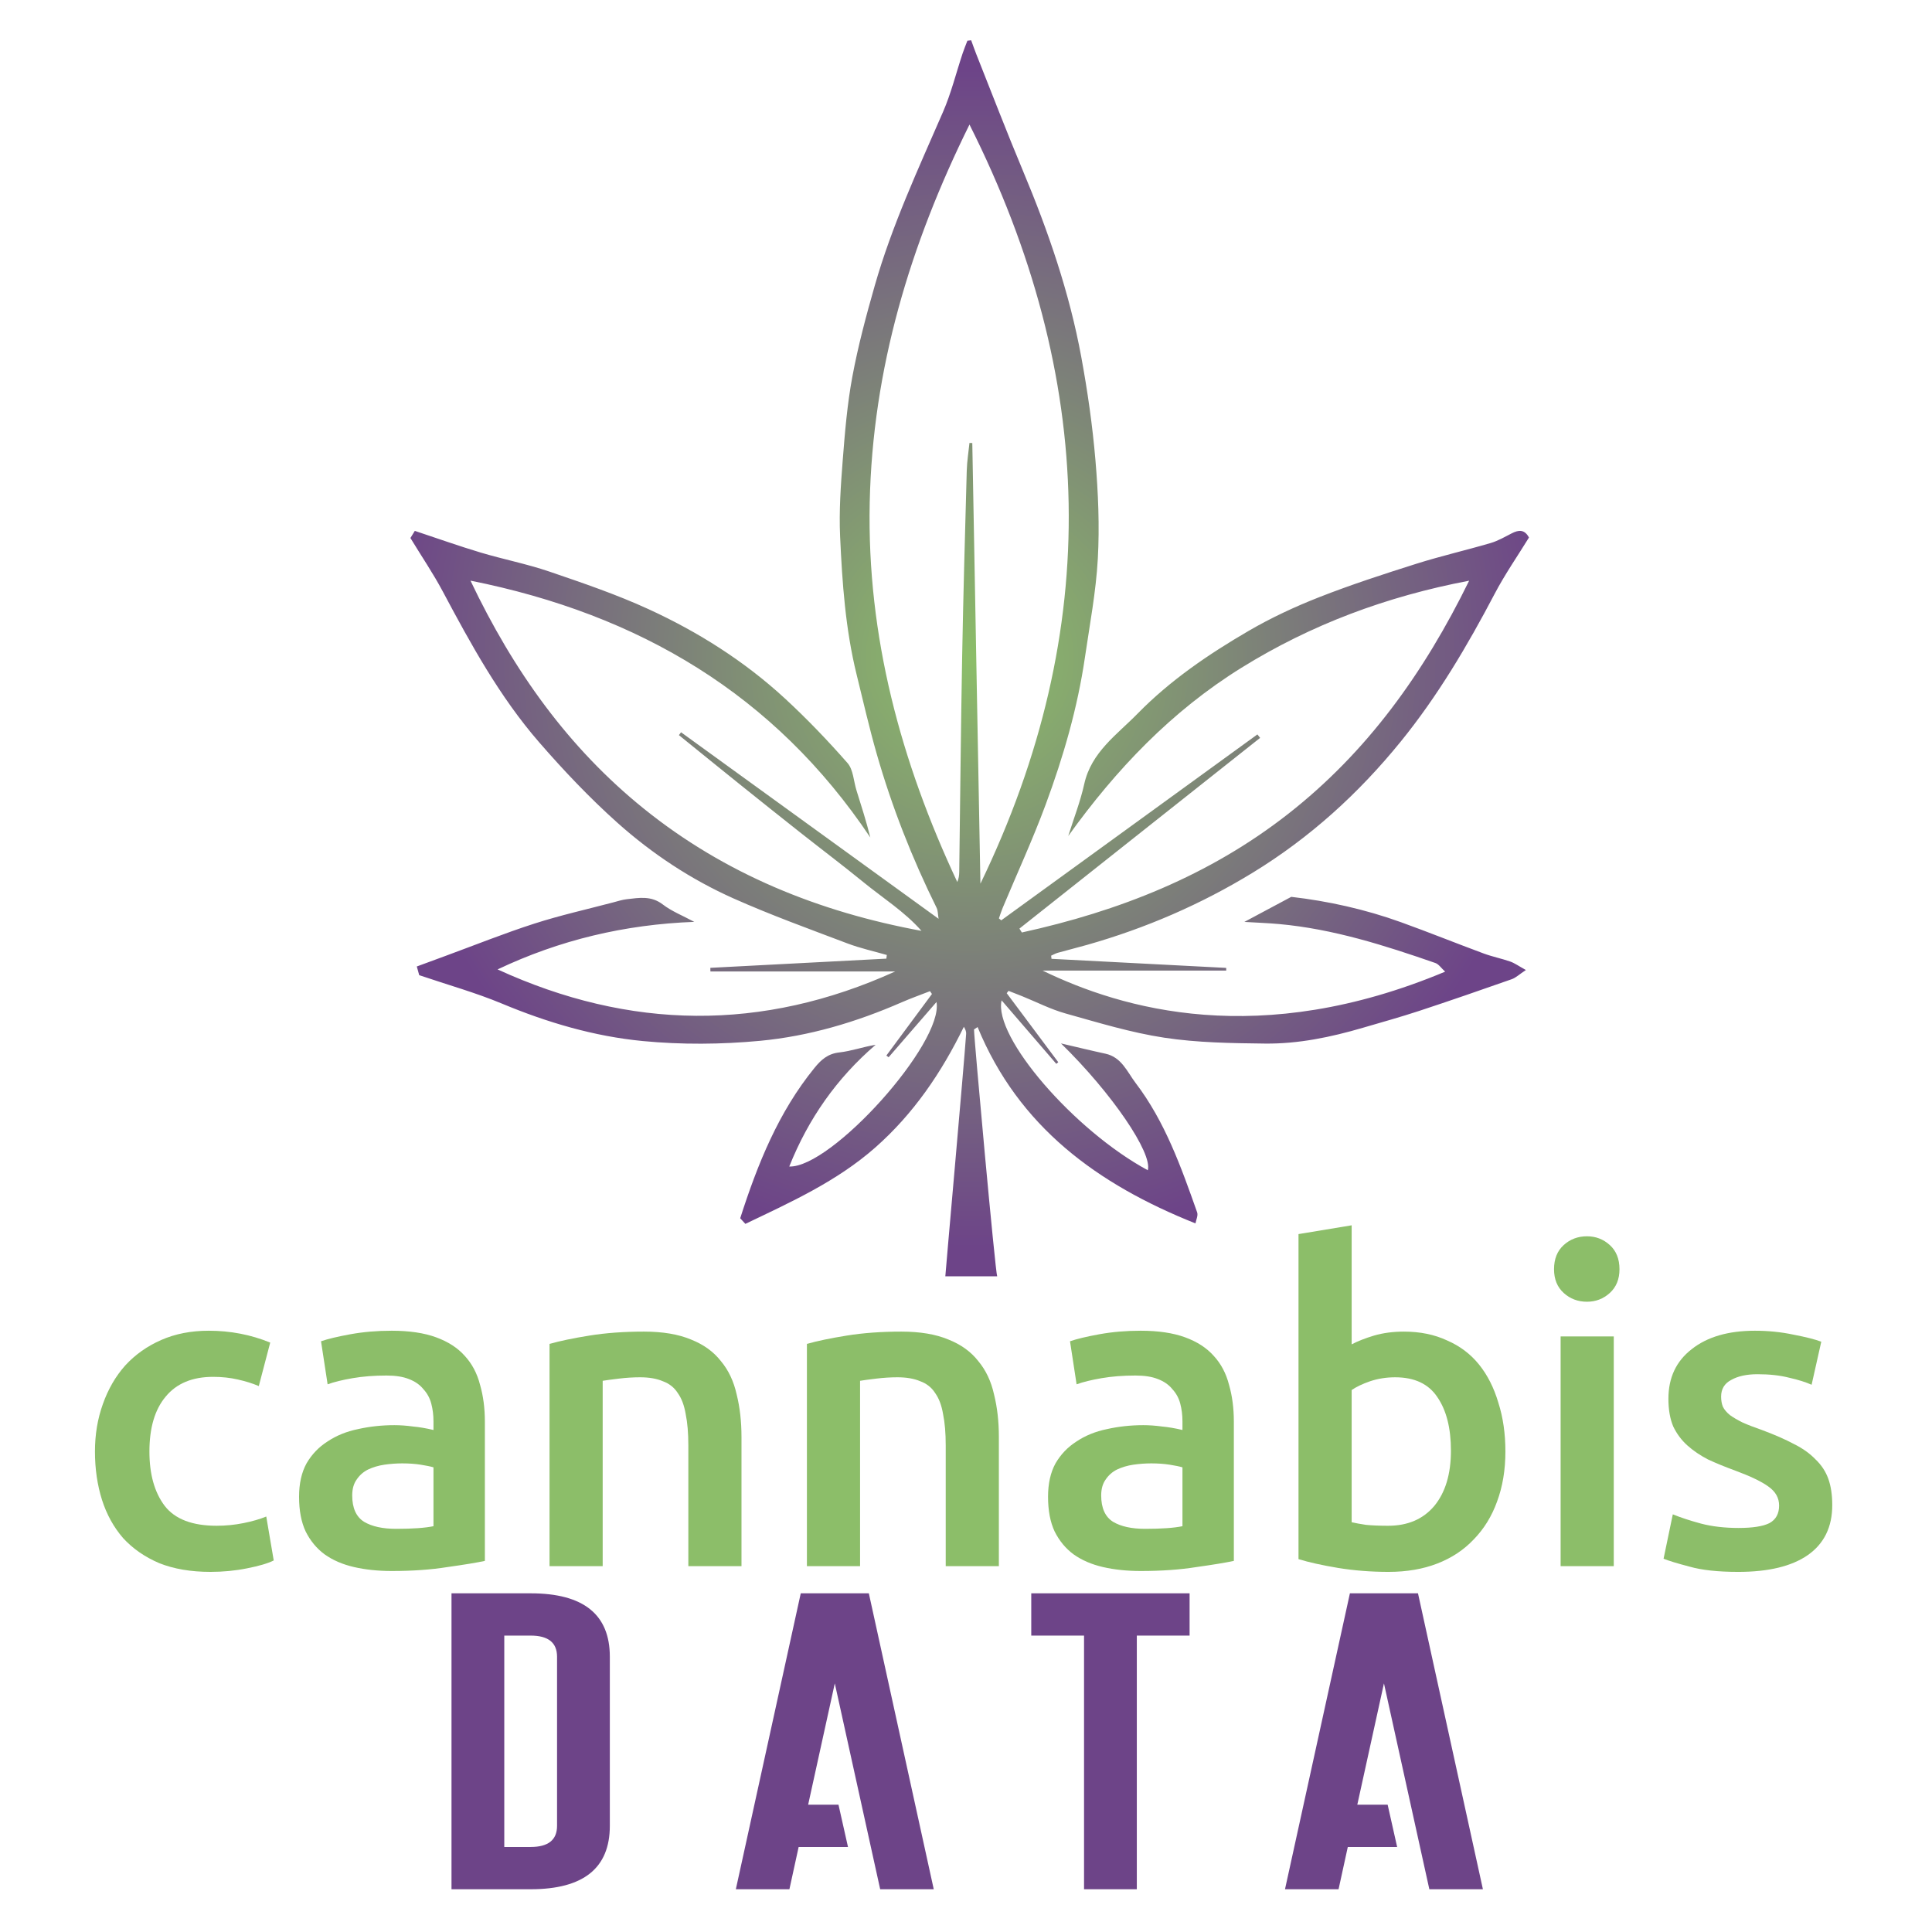 <?xml version="1.0" encoding="UTF-8" standalone="no"?>
<svg
   xmlns:dc="http://purl.org/dc/elements/1.1/"
   xmlns:cc="http://creativecommons.org/ns#"
   xmlns:rdf="http://www.w3.org/1999/02/22-rdf-syntax-ns#"
   xmlns:svg="http://www.w3.org/2000/svg"
   xmlns="http://www.w3.org/2000/svg"
   xmlns:sodipodi="http://sodipodi.sourceforge.net/DTD/sodipodi-0.dtd"
   xmlns:inkscape="http://www.inkscape.org/namespaces/inkscape"
   width="512"
   height="512"
   viewBox="0 0 135.467 135.467"
   version="1.1"
   id="svg936"
   inkscape:version="1.0.1 (3bc2e813f5, 2020-09-07)"
   sodipodi:docname="cannabis-data-logo-512.svg"
   inkscape:export-filename="C:\Users\keega\Documents\cannlytics\cannabisdata\dashboard\static\dashboard\images\logos\cannabis-data-logo-512.png"
   inkscape:export-xdpi="96"
   inkscape:export-ydpi="96">
  <defs
     id="defs930">
    <radialGradient
       fx="0"
       fy="0"
       cx="0"
       cy="0"
       r="1"
       gradientUnits="userSpaceOnUse"
       gradientTransform="matrix(176.605,0,0,-176.605,961.01,620.814)"
       spreadMethod="pad"
       id="radialGradient55">
      <stop
         style="stop-opacity:1;stop-color:#8cbe69"
         offset="0"
         id="stop51" />
      <stop
         style="stop-opacity:1;stop-color:#6d4488"
         offset="1"
         id="stop53" />
    </radialGradient>
  </defs>
  <sodipodi:namedview
     id="base"
     pagecolor="#ffffff"
     bordercolor="#666666"
     borderopacity="1.0"
     inkscape:pageopacity="0.0"
     inkscape:pageshadow="2"
     inkscape:zoom="0.98994949"
     inkscape:cx="236.20163"
     inkscape:cy="175.45193"
     inkscape:document-units="mm"
     inkscape:current-layer="layer1"
     inkscape:document-rotation="0"
     showgrid="false"
     units="px"
     inkscape:window-width="1920"
     inkscape:window-height="1094"
     inkscape:window-x="-11"
     inkscape:window-y="-11"
     inkscape:window-maximized="1" />
  <g
     inkscape:label="Layer 1"
     inkscape:groupmode="layer"
     id="layer1">
    <g
       aria-label="DaTa"
       transform="matrix(0.196,0,0,0.157,-2.092,-5.861)"
       style="font-style:normal;font-variant:normal;font-weight:normal;font-stretch:normal;font-size:266.667px;font-family:'Avenged For Yourself';-inkscape-font-specification:'Avenged For Yourself, Normal';font-variant-ligatures:normal;font-variant-caps:normal;font-variant-numeric:normal;font-feature-settings:normal;text-align:start;letter-spacing:0px;writing-mode:lr-tb;text-anchor:start;display:inline;fill:#6d4488;fill-opacity:1;fill-rule:nonzero;stroke:none;stroke-width:5.275"
       id="text65">
      <path
         d="m 172.195,748.922 h 28.32 q 28.32,0 28.32,28.32 v 75.521 q 0,28.32 -28.32,28.32 h -28.32 z m 18.88,113.281 h 9.44 q 9.44,0 9.44,-9.44 v -75.521 q 0,-9.44 -9.44,-9.44 h -9.44 z"
         style="font-style:normal;font-variant:normal;font-weight:normal;font-stretch:normal;font-size:193.333px;font-family:'Avenged For Yourself';-inkscape-font-specification:'Avenged For Yourself, Normal';font-variant-ligatures:normal;font-variant-caps:normal;font-variant-numeric:normal;font-feature-settings:normal;text-align:start;letter-spacing:38px;writing-mode:lr-tb;text-anchor:start;stroke-width:5.275"
         id="path211" />
      <path
         d="m 299.781,843.323 h 10.856 l 3.398,18.88 H 296.383 l -3.304,18.88 H 273.915 L 297.138,748.922 h 24.355 l 23.223,132.161 h -19.163 l -16.237,-91.947 z"
         style="font-style:normal;font-variant:normal;font-weight:normal;font-stretch:normal;font-size:193.333px;font-family:'Avenged For Yourself';-inkscape-font-specification:'Avenged For Yourself, Normal';font-variant-ligatures:normal;font-variant-caps:normal;font-variant-numeric:normal;font-feature-settings:normal;text-align:start;letter-spacing:38px;writing-mode:lr-tb;text-anchor:start;stroke-width:5.275"
         id="path213" />
      <path
         d="m 417.361,767.802 v 113.281 h -18.88 V 767.802 H 379.601 v -18.88 h 56.641 v 18.88 z"
         style="font-style:normal;font-variant:normal;font-weight:normal;font-stretch:normal;font-size:193.333px;font-family:'Avenged For Yourself';-inkscape-font-specification:'Avenged For Yourself, Normal';font-variant-ligatures:normal;font-variant-caps:normal;font-variant-numeric:normal;font-feature-settings:normal;text-align:start;letter-spacing:38px;writing-mode:lr-tb;text-anchor:start;stroke-width:5.275"
         id="path215" />
      <path
         d="m 496.237,843.323 h 10.856 l 3.398,18.88 h -17.653 l -3.304,18.88 h -19.163 l 23.223,-132.161 h 24.355 l 23.223,132.161 h -19.163 l -16.237,-91.947 z"
         style="font-style:normal;font-variant:normal;font-weight:normal;font-stretch:normal;font-size:193.333px;font-family:'Avenged For Yourself';-inkscape-font-specification:'Avenged For Yourself, Normal';font-variant-ligatures:normal;font-variant-caps:normal;font-variant-numeric:normal;font-feature-settings:normal;text-align:start;letter-spacing:38px;writing-mode:lr-tb;text-anchor:start;stroke-width:5.275"
         id="path217" />
    </g>
    <g
       aria-label="cannabis"
       style="font-style:normal;font-variant:normal;font-weight:500;font-stretch:normal;font-size:85.333px;font-family:Ubuntu;-inkscape-font-specification:'Ubuntu, Medium';font-variant-ligatures:normal;font-variant-caps:normal;font-variant-numeric:normal;font-feature-settings:normal;text-align:start;letter-spacing:0px;writing-mode:lr-tb;text-anchor:start;display:inline;fill:#8cbe69;fill-opacity:1;fill-rule:nonzero;stroke:none;stroke-width:2.011"
       id="text61"
       transform="matrix(0.175,0,0,0.175,-2.092,-5.861)">
      <path
         d="m 50,615.076 q 0,-10.208 3.168,-19.008 3.168,-8.976 8.976,-15.488 5.984,-6.512 14.432,-10.208 8.448,-3.696 19.008,-3.696 13.024,0 24.64,4.752 l -4.576,17.424 q -3.696,-1.584 -8.448,-2.64 -4.576,-1.056 -9.856,-1.056 -12.496,0 -19.008,7.92 -6.512,7.744 -6.512,22 0,13.728 6.16,21.824 6.16,7.92 20.768,7.92 5.456,0 10.736,-1.056 5.28,-1.056 9.152,-2.64 l 2.992,17.6 q -3.52,1.76 -10.736,3.168 -7.04,1.408 -14.608,1.408 -11.792,0 -20.592,-3.52 -8.624,-3.696 -14.432,-10.032 -5.632,-6.512 -8.448,-15.312 -2.816,-8.976 -2.816,-19.36 z"
         style="font-style:normal;font-variant:normal;font-weight:500;font-stretch:normal;font-size:176px;font-family:Ubuntu;-inkscape-font-specification:'Ubuntu, Medium';font-variant-ligatures:normal;font-variant-caps:normal;font-variant-numeric:normal;font-feature-settings:normal;text-align:center;letter-spacing:0px;writing-mode:lr-tb;text-anchor:middle;stroke-width:2.011"
         id="path194" />
      <path
         d="m 170.675,646.052 q 9.856,0 14.96,-1.056 v -23.584 q -1.76,-0.528 -5.104,-1.056 -3.344,-0.528 -7.392,-0.528 -3.52,0 -7.216,0.528 -3.52,0.528 -6.512,1.936 -2.816,1.408 -4.576,4.048 -1.76,2.464 -1.76,6.336 0,7.568 4.752,10.56 4.752,2.816 12.848,2.816 z m -1.76,-79.376 q 10.56,0 17.776,2.64 7.216,2.64 11.44,7.392 4.4,4.752 6.16,11.616 1.936,6.688 1.936,14.784 v 55.792 q -4.928,1.056 -14.96,2.464 -9.856,1.584 -22.352,1.584 -8.272,0 -15.136,-1.584 -6.864,-1.584 -11.792,-5.104 -4.752,-3.52 -7.568,-9.152 -2.64,-5.632 -2.64,-13.904 0,-7.92 2.992,-13.376 3.168,-5.456 8.448,-8.8 5.28,-3.52 12.144,-4.928 7.04,-1.584 14.608,-1.584 3.52,0 7.392,0.528 3.872,0.352 8.272,1.408 v -3.52 q 0,-3.696 -0.88,-7.04 -0.88,-3.344 -3.168,-5.808 -2.112,-2.64 -5.808,-4.048 -3.52,-1.408 -8.976,-1.408 -7.392,0 -13.552,1.056 -6.16,1.056 -10.032,2.464 l -2.64,-17.248 q 4.048,-1.408 11.792,-2.816 7.744,-1.408 16.544,-1.408 z"
         style="font-style:normal;font-variant:normal;font-weight:500;font-stretch:normal;font-size:176px;font-family:Ubuntu;-inkscape-font-specification:'Ubuntu, Medium';font-variant-ligatures:normal;font-variant-caps:normal;font-variant-numeric:normal;font-feature-settings:normal;text-align:center;letter-spacing:0px;writing-mode:lr-tb;text-anchor:middle;stroke-width:2.011"
         id="path196" />
      <path
         d="m 232.135,571.956 q 6.16,-1.76 16.016,-3.344 9.856,-1.584 21.824,-1.584 11.264,0 18.832,3.168 7.568,2.992 11.968,8.624 4.576,5.456 6.336,13.376 1.936,7.744 1.936,17.072 v 51.744 h -21.296 v -48.4 q 0,-7.392 -1.056,-12.496 -0.88,-5.28 -3.168,-8.448 -2.112,-3.344 -5.984,-4.752 -3.696,-1.584 -9.152,-1.584 -4.048,0 -8.448,0.528 -4.4,0.528 -6.512,0.88 v 74.272 h -21.296 z"
         style="font-style:normal;font-variant:normal;font-weight:500;font-stretch:normal;font-size:176px;font-family:Ubuntu;-inkscape-font-specification:'Ubuntu, Medium';font-variant-ligatures:normal;font-variant-caps:normal;font-variant-numeric:normal;font-feature-settings:normal;text-align:center;letter-spacing:0px;writing-mode:lr-tb;text-anchor:middle;stroke-width:2.011"
         id="path198" />
      <path
         d="m 335.26,571.956 q 6.16,-1.76 16.016,-3.344 9.856,-1.584 21.824,-1.584 11.264,0 18.832,3.168 7.568,2.992 11.968,8.624 4.576,5.456 6.336,13.376 1.936,7.744 1.936,17.072 v 51.744 h -21.296 v -48.4 q 0,-7.392 -1.056,-12.496 -0.88,-5.28 -3.168,-8.448 -2.112,-3.344 -5.984,-4.752 -3.696,-1.584 -9.152,-1.584 -4.048,0 -8.448,0.528 -4.4,0.528 -6.512,0.88 v 74.272 h -21.296 z"
         style="font-style:normal;font-variant:normal;font-weight:500;font-stretch:normal;font-size:176px;font-family:Ubuntu;-inkscape-font-specification:'Ubuntu, Medium';font-variant-ligatures:normal;font-variant-caps:normal;font-variant-numeric:normal;font-feature-settings:normal;text-align:center;letter-spacing:0px;writing-mode:lr-tb;text-anchor:middle;stroke-width:2.011"
         id="path200" />
      <path
         d="m 470.769,646.052 q 9.856,0 14.96,-1.056 v -23.584 q -1.76,-0.528 -5.104,-1.056 -3.344,-0.528 -7.392,-0.528 -3.52,0 -7.216,0.528 -3.52,0.528 -6.512,1.936 -2.816,1.408 -4.576,4.048 -1.76,2.464 -1.76,6.336 0,7.568 4.752,10.56 4.752,2.816 12.848,2.816 z m -1.76,-79.376 q 10.56,0 17.776,2.64 7.216,2.64 11.44,7.392 4.4,4.752 6.16,11.616 1.936,6.688 1.936,14.784 v 55.792 q -4.928,1.056 -14.96,2.464 -9.856,1.584 -22.352,1.584 -8.272,0 -15.136,-1.584 -6.864,-1.584 -11.792,-5.104 -4.752,-3.52 -7.568,-9.152 -2.64,-5.632 -2.64,-13.904 0,-7.92 2.992,-13.376 3.168,-5.456 8.448,-8.8 5.28,-3.52 12.144,-4.928 7.04,-1.584 14.608,-1.584 3.52,0 7.392,0.528 3.872,0.352 8.272,1.408 v -3.52 q 0,-3.696 -0.88,-7.04 -0.88,-3.344 -3.168,-5.808 -2.112,-2.64 -5.808,-4.048 -3.52,-1.408 -8.976,-1.408 -7.392,0 -13.552,1.056 -6.16,1.056 -10.032,2.464 l -2.64,-17.248 q 4.048,-1.408 11.792,-2.816 7.744,-1.408 16.544,-1.408 z"
         style="font-style:normal;font-variant:normal;font-weight:500;font-stretch:normal;font-size:176px;font-family:Ubuntu;-inkscape-font-specification:'Ubuntu, Medium';font-variant-ligatures:normal;font-variant-caps:normal;font-variant-numeric:normal;font-feature-settings:normal;text-align:center;letter-spacing:0px;writing-mode:lr-tb;text-anchor:middle;stroke-width:2.011"
         id="path202" />
      <path
         d="m 593.301,614.724 q 0,-13.552 -5.456,-21.472 -5.28,-7.92 -16.896,-7.92 -5.28,0 -10.032,1.584 -4.576,1.584 -7.392,3.52 v 52.976 q 2.288,0.528 5.808,1.056 3.696,0.352 8.8,0.352 11.792,0 18.48,-7.92 6.688,-8.096 6.688,-22.176 z m 21.824,0.352 q 0,11.088 -3.344,20.064 -3.168,8.8 -9.328,15.136 -5.984,6.336 -14.608,9.68 -8.624,3.344 -19.536,3.344 -10.56,0 -20.24,-1.584 -9.504,-1.584 -15.84,-3.52 v -130.24 l 21.296,-3.52 v 47.696 q 3.696,-1.936 8.976,-3.52 5.456,-1.584 11.968,-1.584 9.68,0 17.248,3.52 7.744,3.344 12.848,9.68 5.104,6.336 7.744,15.312 2.816,8.8 2.816,19.536 z"
         style="font-style:normal;font-variant:normal;font-weight:500;font-stretch:normal;font-size:176px;font-family:Ubuntu;-inkscape-font-specification:'Ubuntu, Medium';font-variant-ligatures:normal;font-variant-caps:normal;font-variant-numeric:normal;font-feature-settings:normal;text-align:center;letter-spacing:0px;writing-mode:lr-tb;text-anchor:middle;stroke-width:2.011"
         id="path204" />
      <path
         d="m 658.545,661.012 h -21.296 v -92.048 h 21.296 z m 2.288,-118.976 q 0,5.984 -3.872,9.504 -3.872,3.52 -9.152,3.52 -5.456,0 -9.328,-3.52 -3.872,-3.52 -3.872,-9.504 0,-6.16 3.872,-9.68 3.872,-3.52 9.328,-3.52 5.28,0 9.152,3.52 3.872,3.52 3.872,9.68 z"
         style="font-style:normal;font-variant:normal;font-weight:500;font-stretch:normal;font-size:176px;font-family:Ubuntu;-inkscape-font-specification:'Ubuntu, Medium';font-variant-ligatures:normal;font-variant-caps:normal;font-variant-numeric:normal;font-feature-settings:normal;text-align:center;letter-spacing:0px;writing-mode:lr-tb;text-anchor:middle;stroke-width:2.011"
         id="path206" />
      <path
         d="m 708.597,645.7 q 8.448,0 12.32,-1.936 3.872,-2.112 3.872,-7.04 0,-4.576 -4.224,-7.568 -4.048,-2.992 -13.552,-6.512 -5.808,-2.112 -10.736,-4.4 -4.752,-2.464 -8.272,-5.632 -3.52,-3.168 -5.632,-7.568 -1.936,-4.576 -1.936,-11.088 0,-12.672 9.328,-19.888 9.328,-7.392 25.344,-7.392 8.096,0 15.488,1.584 7.392,1.408 11.088,2.816 l -3.872,17.248 q -3.52,-1.584 -8.976,-2.816 -5.456,-1.408 -12.672,-1.408 -6.512,0 -10.56,2.288 -4.048,2.112 -4.048,6.688 0,2.288 0.704,4.048 0.88,1.76 2.816,3.344 1.936,1.408 5.104,2.992 3.168,1.408 7.744,2.992 7.568,2.816 12.848,5.632 5.28,2.64 8.624,6.16 3.52,3.344 5.104,7.744 1.584,4.4 1.584,10.56 0,13.2 -9.856,20.064 -9.68,6.688 -27.808,6.688 -12.144,0 -19.536,-2.112 -7.392,-1.936 -10.384,-3.168 l 3.696,-17.776 q 4.752,1.936 11.264,3.696 6.688,1.76 15.136,1.76 z"
         style="font-style:normal;font-variant:normal;font-weight:500;font-stretch:normal;font-size:176px;font-family:Ubuntu;-inkscape-font-specification:'Ubuntu, Medium';font-variant-ligatures:normal;font-variant-caps:normal;font-variant-numeric:normal;font-feature-settings:normal;text-align:center;letter-spacing:0px;writing-mode:lr-tb;text-anchor:middle;stroke-width:2.011"
         id="path208" />
    </g>
    <g
       id="g39"
       style="display:inline;stroke-width:1.508"
       transform="matrix(0.234,0,0,-0.234,-156.884,191.429)">
      <g
         id="g41"
         style="stroke-width:1.508">
        <g
           id="g47"
           style="stroke-width:1.508">
          <g
             id="g49"
             style="stroke-width:1.508">
            <path
               d="m 960.322,805.871 c -0.481,-1.267 -1.007,-2.518 -1.434,-3.803 v 0 c -1.944,-5.846 -3.421,-11.892 -5.866,-17.52 v 0 c -7.444,-17.129 -15.326,-34.084 -20.468,-52.095 v 0 c -2.566,-8.984 -4.991,-18.051 -6.701,-27.226 v 0 c -1.538,-8.253 -2.235,-16.687 -2.889,-25.075 v 0 c -0.591,-7.576 -1.128,-15.219 -0.784,-22.792 v 0 c 0.63,-13.896 1.592,-27.805 4.942,-41.396 v 0 c 1.953,-7.925 3.766,-15.892 6.012,-23.733 v 0 c 4.568,-15.943 10.619,-31.332 17.973,-46.206 v 0 c 0.402,-0.815 0.345,-1.856 0.582,-3.265 v 0 c -26.089,18.895 -51.629,37.392 -77.167,55.888 v 0 c -0.212,-0.286 -0.425,-0.571 -0.637,-0.857 v 0 c 6.07,-4.911 12.127,-9.838 18.216,-14.727 v 0 c 6.091,-4.89 12.196,-9.761 18.326,-14.603 v 0 c 6.234,-4.923 12.584,-9.701 18.735,-14.725 v 0 c 5.847,-4.777 12.331,-8.833 17.404,-14.594 v 0 c -30.716,5.668 -58.864,17.015 -83.14,36.57 v 0 c -22.635,18.233 -39.147,41.364 -52.003,68.374 v 0 c 50.621,-10.113 91.158,-34.169 119.812,-76.963 v 0 c -1.215,4.866 -2.693,9.495 -4.15,14.132 v 0 c -0.867,2.76 -0.944,6.196 -2.684,8.178 v 0 c -5.933,6.757 -12.184,13.29 -18.797,19.382 v 0 c -12.088,11.135 -25.913,19.879 -40.79,26.709 v 0 c -9.621,4.418 -19.721,7.854 -29.759,11.28 v 0 c -6.732,2.297 -13.775,3.663 -20.602,5.705 v 0 c -6.464,1.934 -12.827,4.207 -19.709,6.489 v 0 c -0.408,-0.662 -0.96,-1.557 -1.318,-2.138 v 0 c 3.429,-5.627 6.848,-10.667 9.695,-16.012 v 0 c 8.442,-15.847 17.069,-31.608 28.897,-45.217 v 0 c 7.344,-8.449 15.098,-16.647 23.436,-24.096 v 0 c 10.377,-9.271 22.046,-16.993 34.786,-22.675 v 0 c 11.166,-4.978 22.702,-9.144 34.145,-13.483 v 0 c 3.817,-1.447 7.853,-2.323 11.789,-3.46 v 0 c -0.044,-0.366 -0.088,-0.733 -0.133,-1.1 v 0 c -17.58,-0.918 -35.162,-1.836 -52.744,-2.754 v 0 c 0.007,-0.362 0.014,-0.724 0.021,-1.087 v 0 h 55.375 c -39.883,-18.086 -79.57,-17.547 -119.15,0.616 v 0 c 18.549,8.803 38.066,13.464 58.939,14.248 v 0 c -3.461,1.868 -6.765,3.159 -9.466,5.235 v 0 c -3.45,2.652 -7.047,1.975 -10.735,1.557 v 0 c -1.377,-0.156 -2.727,-0.597 -4.077,-0.953 v 0 c -7.892,-2.085 -15.885,-3.864 -23.645,-6.363 v 0 c -8.986,-2.894 -17.767,-6.424 -26.637,-9.682 v 0 c -2.791,-1.024 -5.579,-2.055 -8.585,-3.162 v 0 c 0.404,-1.452 0.674,-2.417 0.726,-2.605 v 0 c 8.715,-2.956 16.957,-5.251 24.791,-8.52 v 0 c 13.594,-5.675 27.651,-9.818 42.195,-11.217 v 0 c 11.617,-1.118 23.513,-1.027 35.14,0.067 v 0 c 14.681,1.382 28.859,5.604 42.445,11.54 v 0 c 2.781,1.214 5.649,2.229 8.477,3.336 v 0 c 0.198,-0.281 0.395,-0.563 0.592,-0.844 v 0 c -4.552,-6.15 -9.106,-12.299 -13.659,-18.448 v 0 c 0.223,-0.17 0.446,-0.341 0.67,-0.511 v 0 c 4.723,5.45 9.444,10.899 14.351,16.56 v 0 c 2.173,-12.299 -31.503,-49.782 -44.122,-49.299 v 0 c 5.71,14.288 14.202,26.431 25.88,36.472 v 0 c -3.765,-0.618 -7.285,-1.885 -10.901,-2.289 v 0 c -3.413,-0.382 -5.417,-2.173 -7.41,-4.621 v 0 c -10.82,-13.283 -17.053,-28.81 -22.268,-45.066 v 0 c 0.463,-0.503 1,-1.088 1.545,-1.682 v 0 c 13.691,6.544 27.421,12.748 38.895,22.85 v 0 c 11.481,10.107 19.871,22.473 26.576,36.21 v 0 c 0.495,-0.818 0.73,-1.477 0.685,-2.116 v 0 c -0.628,-9.193 -6.216,-71.832 -6.237,-72.661 v 0 h 15.539 c -0.555,1.15 -6.945,71.34 -6.945,73.971 v 0 l 1.075,0.717 c 12.299,-29.886 35.904,-47.115 65.284,-58.831 v 0 c 0.172,1.013 0.844,2.35 0.498,3.326 v 0 c -4.798,13.556 -9.603,27.15 -18.435,38.756 v 0 c -2.531,3.328 -4.188,7.725 -9.047,8.772 v 0 c -4.204,0.905 -8.382,1.934 -13.31,3.079 v 0 c 15.269,-14.904 27.48,-32.896 26.011,-38.007 v 0 c -22.006,11.883 -46.314,39.928 -43.809,50.912 v 0 c 5.539,-6.428 10.967,-12.728 16.393,-19.028 v 0 c 0.198,0.162 0.394,0.325 0.59,0.488 v 0 c -5.149,6.894 -10.298,13.788 -15.448,20.682 v 0 c 0.182,0.234 0.364,0.468 0.544,0.703 v 0 c 1.366,-0.536 2.737,-1.06 4.097,-1.61 v 0 c 4.324,-1.746 8.527,-3.919 12.99,-5.168 v 0 c 9.787,-2.737 19.593,-5.747 29.599,-7.263 v 0 c 9.905,-1.501 20.064,-1.639 30.119,-1.758 v 0 c 9.991,-0.118 19.767,1.916 29.351,4.727 v 0 c 5.638,1.653 11.307,3.224 16.886,5.06 v 0 c 9.288,3.058 18.527,6.263 27.751,9.505 v 0 c 1.226,0.43 2.248,1.438 4.227,2.75 v 0 c -2.205,1.216 -3.37,2.075 -4.676,2.532 v 0 c -2.614,0.912 -5.362,1.454 -7.957,2.414 v 0 c -8.278,3.067 -16.471,6.372 -24.773,9.37 v 0 c -10.815,3.904 -21.983,6.35 -32.896,7.607 v 0 c -4.935,-2.637 -9.385,-5.016 -14.055,-7.511 v 0 c 3.666,-0.221 7.056,-0.338 10.428,-0.644 v 0 c 16.2,-1.471 31.556,-6.377 46.803,-11.668 v 0 c 1.028,-0.356 1.771,-1.535 2.933,-2.595 v 0 c -55.6,-23.295 -96.775,-11.238 -120.619,0.32 v 0 h 55.023 c 0,0.27 -0.01,0.538 -0.011,0.807 v 0 c -17.448,0.907 -34.896,1.814 -52.344,2.72 v 0 c -0.037,0.315 -0.073,0.629 -0.109,0.944 v 0 c 0.658,0.291 1.292,0.668 1.978,0.861 v 0 c 2.929,0.82 5.884,1.547 8.81,2.378 v 0 c 17.513,4.975 34.087,12.132 49.62,21.627 v 0 c 17.108,10.458 31.718,23.724 44.357,39.296 v 0 c 11.106,13.684 19.966,28.716 28.127,44.255 v 0 c 3.075,5.857 6.88,11.332 10.288,16.875 v 0 c -1.314,2.482 -3.079,2.323 -5.132,1.274 v 0 c -2.076,-1.059 -4.134,-2.268 -6.345,-2.917 v 0 c -7.392,-2.171 -14.92,-3.891 -22.262,-6.211 v 0 c -9.772,-3.089 -19.542,-6.262 -29.078,-10.002 v 0 c -7.261,-2.847 -14.42,-6.177 -21.156,-10.097 v 0 c -12.014,-6.994 -23.538,-14.831 -33.318,-24.827 v 0 c -6.177,-6.314 -13.852,-11.508 -15.97,-21.075 v 0 c -1.172,-5.291 -3.172,-10.398 -4.798,-15.587 v 0 c 14.342,19.971 30.971,37.444 51.946,50.445 v 0 c 20.866,12.936 43.421,21.358 68.185,26.068 v 0 c -13.571,-27.693 -30.571,-51.343 -54.202,-69.86 v 0 c -23.697,-18.57 -50.827,-29.189 -79.827,-35.555 v 0 c -0.242,0.389 -0.484,0.779 -0.726,1.168 v 0 c 24.042,19.049 48.083,38.099 72.125,57.148 v 0 c -0.272,0.345 -0.546,0.689 -0.819,1.034 v 0 c -25.584,-18.568 -51.17,-37.136 -76.755,-55.705 v 0 c -0.233,0.192 -0.466,0.383 -0.699,0.575 v 0 c 0.367,1.036 0.684,2.094 1.107,3.106 v 0 c 4.319,10.323 9.016,20.505 12.897,30.988 v 0 c 5.3,14.312 9.557,28.97 11.772,44.127 v 0 c 1.437,9.83 3.313,19.651 3.861,29.538 v 0 c 0.541,9.805 0.117,19.725 -0.712,29.524 v 0 c -0.875,10.346 -2.357,20.678 -4.236,30.894 v 0 c -3.549,19.307 -9.916,37.777 -17.5,55.862 v 0 c -4.849,11.566 -9.336,23.285 -13.975,34.939 v 0 c -0.544,1.369 -1.021,2.764 -1.529,4.147 v 0 c -0.376,-0.043 -0.752,-0.086 -1.127,-0.129 M 931.05,667.417 c 0.84,40.029 12.077,77.314 29.898,113.332 v 0 c 38.03,-75.696 40.109,-151.314 3.276,-227.469 v 0 c -0.812,44.012 -1.625,88.024 -2.436,132.036 v 0 c -0.282,0.011 -0.566,0.022 -0.847,0.033 v 0 c -0.281,-2.764 -0.735,-5.523 -0.813,-8.293 v 0 c -0.513,-18.58 -1.042,-37.16 -1.379,-55.745 v 0 c -0.389,-21.495 -0.585,-42.994 -0.874,-64.493 v 0 c -0.014,-1 -0.129,-1.997 -0.588,-3.032 v 0 c -16.904,36.025 -27.078,73.572 -26.237,113.631"
               style="fill:url(#radialGradient55);stroke:none;stroke-width:1.508"
               id="path57"
               inkscape:connector-curvature="0" />
          </g>
        </g>
      </g>
    </g>
  </g>
</svg>
